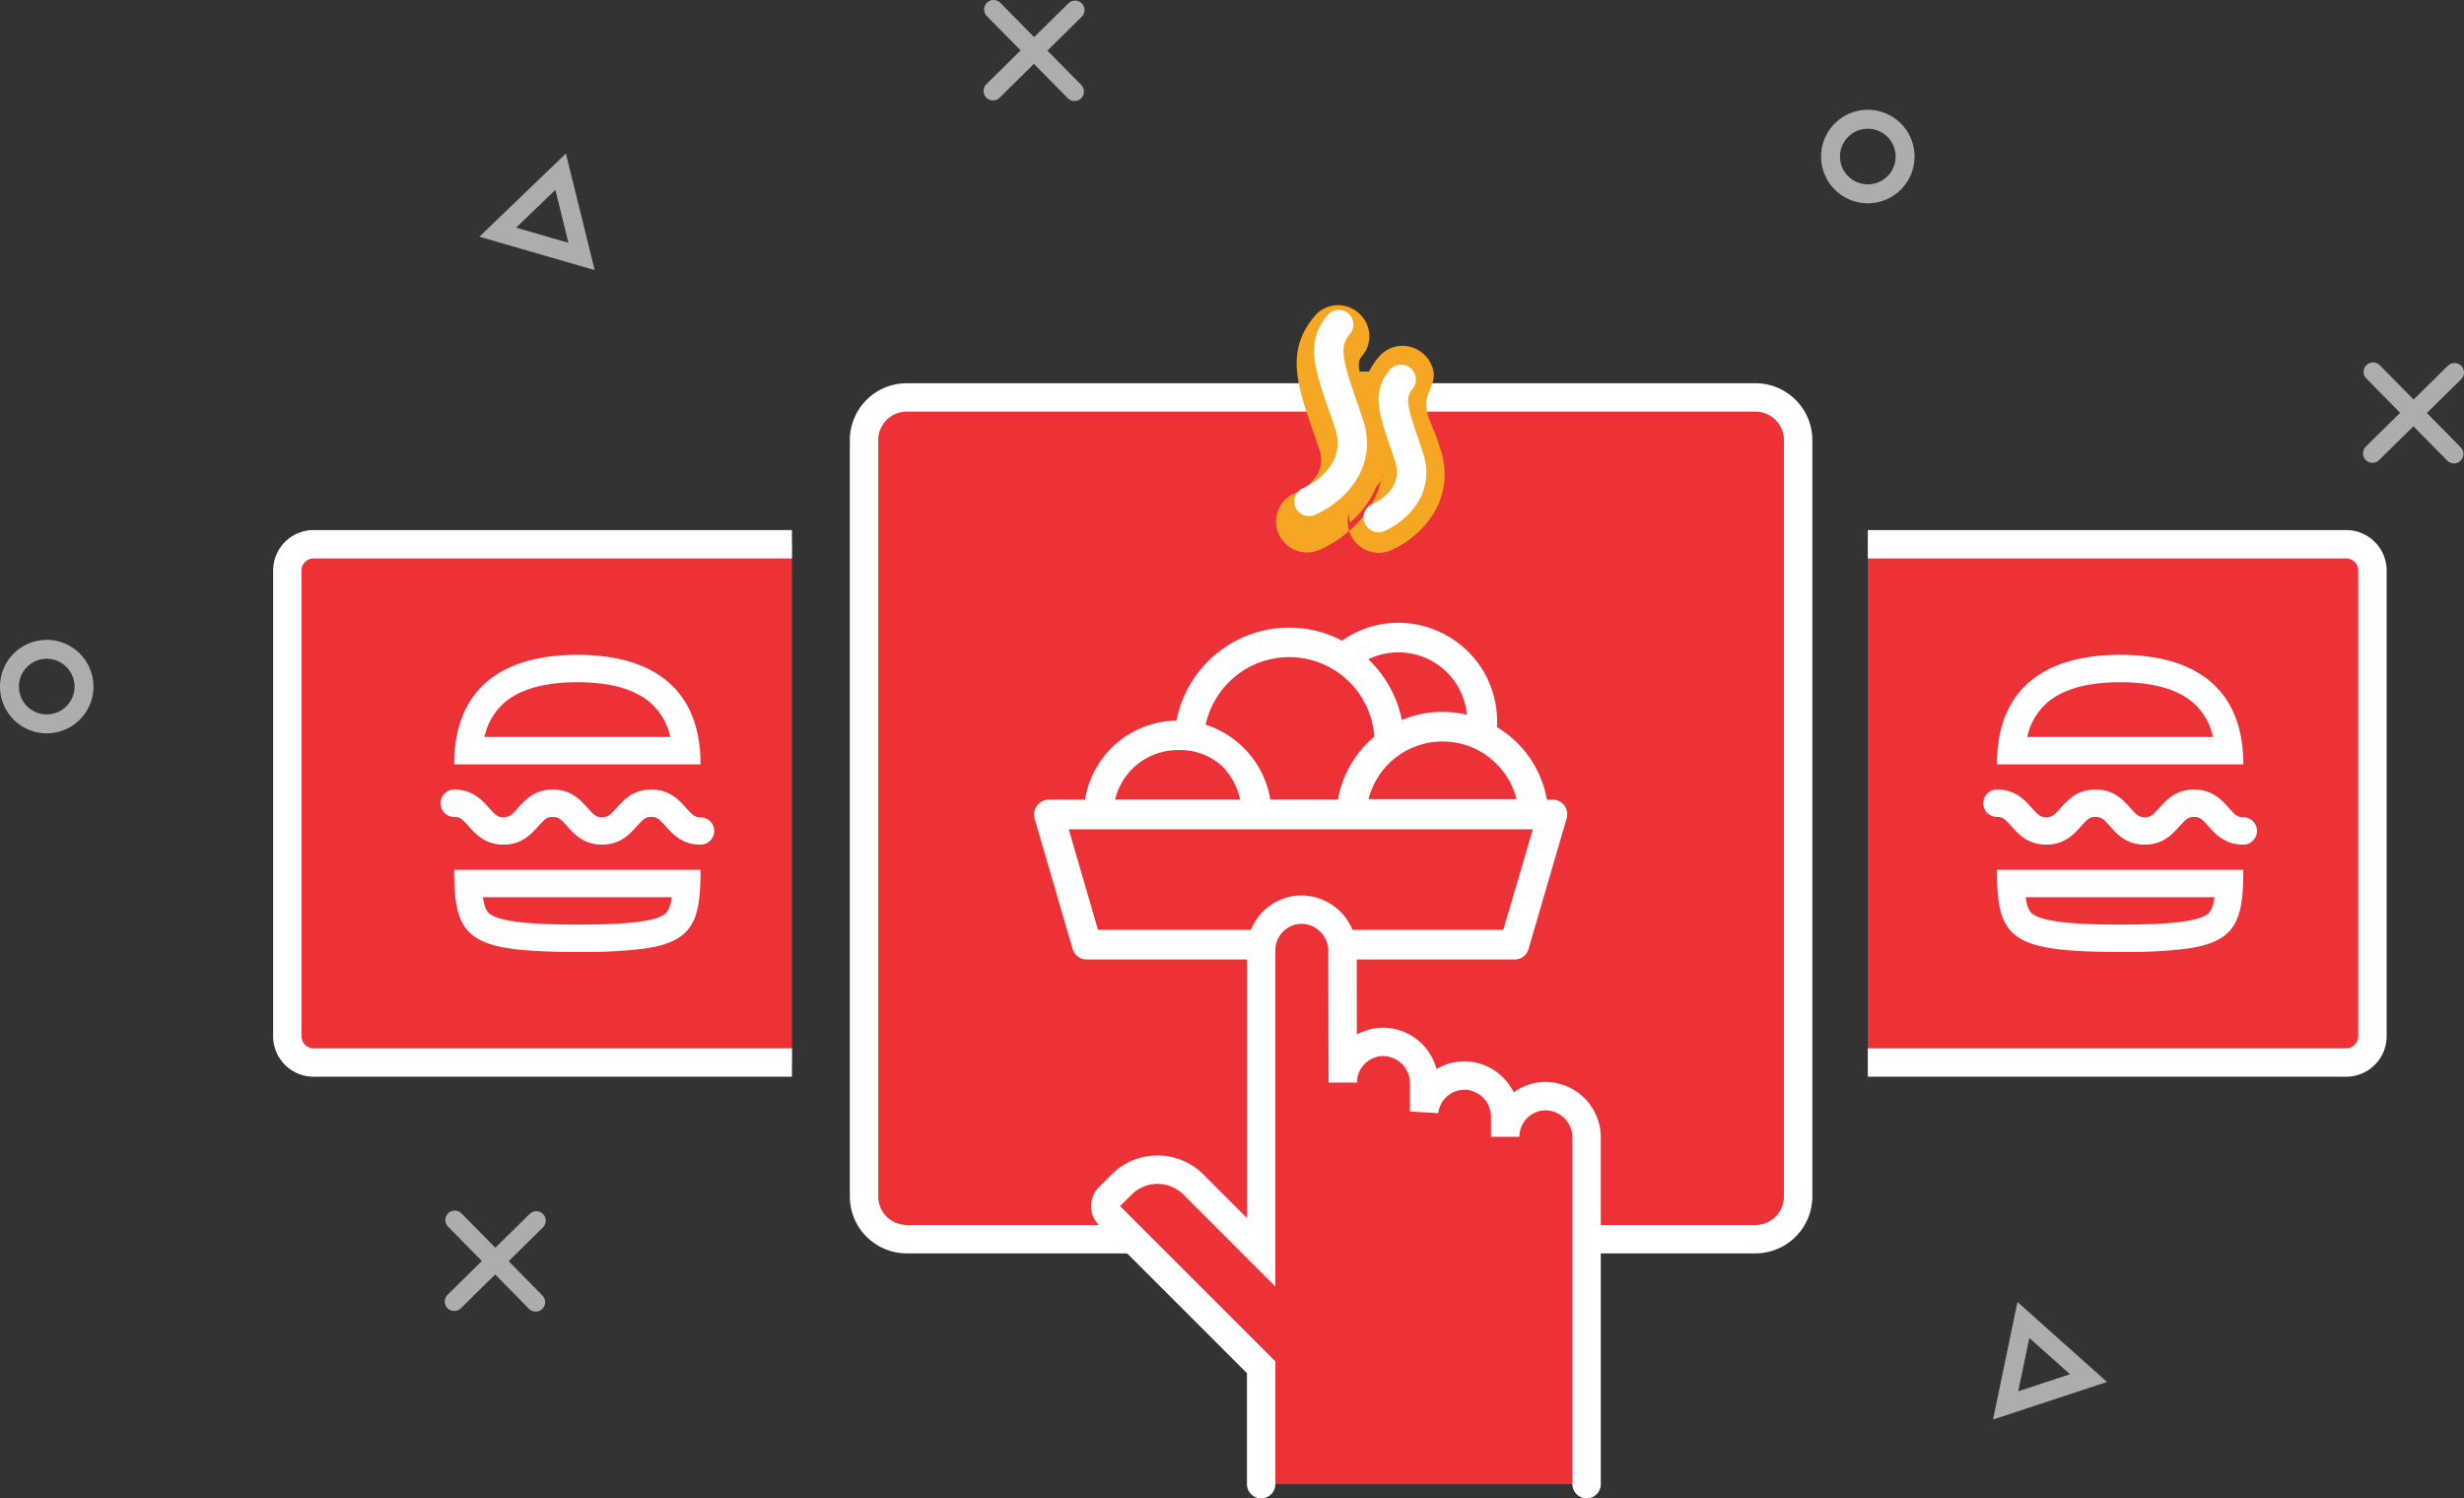 <svg xmlns="http://www.w3.org/2000/svg" xmlns:xlink="http://www.w3.org/1999/xlink" viewBox="0 0 520.896 316.778">
  <rect x="0" y="0" width="520.896" height="316.778" fill="#333333" stroke="none"/>
  <defs>
    <style>
      .cls-1, .cls-14, .cls-16, .cls-3, .cls-4, .cls-6 {
        fill: none;
      }

      .cls-2 {
        fill: #ed3237;
      }

      .cls-14, .cls-16, .cls-3, .cls-4, .cls-6 {
        stroke: #fff;
        stroke-miterlimit: 10;
      }

      .cls-14, .cls-3 {
        stroke-width: 6px;
      }

      .cls-14, .cls-4, .cls-6 {
        stroke-linecap: round;
      }

      .cls-4, .cls-6 {
        stroke-width: 4px;
      }

      .cls-4, .cls-5 {
        opacity: 0.6;
      }

      .cls-7 {
        fill: #fff;
      }

      .cls-8 {
        clip-path: url(#clip-path);
      }

      .cls-9 {
        clip-path: url(#clip-path-2);
      }

      .cls-10 {
        clip-path: url(#clip-path-3);
      }

      .cls-11 {
        clip-path: url(#clip-path-4);
      }

      .cls-12 {
        clip-path: url(#clip-path-5);
      }

      .cls-13 {
        clip-path: url(#clip-path-6);
      }

      .cls-15 {
        fill: #f5a623;
      }

      .cls-16 {
        stroke-width: 2px;
      }
    </style>
    <clipPath id="clip-path">
      <path id="Clip_35" data-name="Clip 35" class="cls-1" d="M52.077,0H0V23.149H52.077V0Z" transform="translate(0.961 0.735)"/>
    </clipPath>
    <clipPath id="clip-path-2">
      <path id="Clip_38" data-name="Clip 38" class="cls-1" d="M0,17.362H52.077V0H0V17.362Z" transform="translate(0.961 0.207)"/>
    </clipPath>
    <clipPath id="clip-path-3">
      <path id="Clip_41" data-name="Clip 41" class="cls-1" d="M57.864,11.643V0H0V11.643Z" transform="translate(0.309 0.057)"/>
    </clipPath>
    <clipPath id="clip-path-4">
      <path id="Clip_45" data-name="Clip 45" class="cls-1" d="M52.077,0H0V23.149H52.077V0Z" transform="translate(0.832 0.735)"/>
    </clipPath>
    <clipPath id="clip-path-5">
      <path id="Clip_48" data-name="Clip 48" class="cls-1" d="M0,17.362H52.077V0H0V17.362Z" transform="translate(0.832 0.207)"/>
    </clipPath>
    <clipPath id="clip-path-6">
      <path id="Clip_51" data-name="Clip 51" class="cls-1" d="M57.864,11.643V0H0V11.643Z" transform="translate(0.181 0.057)"/>
    </clipPath>
  </defs>
  <g id="illusrtation_3" data-name="illusrtation 3" transform="translate(2 1.879)">
    <path id="Fill_1" data-name="Fill 1" class="cls-2" d="M9.039,177.963A9.04,9.04,0,0,1,0,168.921V9.042A9.04,9.04,0,0,1,9.039,0h179.4a9.041,9.041,0,0,1,9.04,9.042V168.921a9.041,9.041,0,0,1-9.04,9.042Z" transform="translate(180.656 82.142)"/>
    <path id="Stroke_3" data-name="Stroke 3" class="cls-3" d="M188.44,177.963H9.039A9.04,9.04,0,0,1,0,168.921V9.042A9.04,9.04,0,0,1,9.039,0h179.4a9.041,9.041,0,0,1,9.04,9.042V168.921A9.041,9.041,0,0,1,188.44,177.963Z" transform="translate(180.656 82.142)"/>
    <path id="Stroke_5" data-name="Stroke 5" class="cls-4" d="M15.76,7.94A7.88,7.88,0,1,1,7.938,0,7.881,7.881,0,0,1,15.76,7.94Z" transform="translate(0 135.403)"/>
    <path id="Stroke_7" data-name="Stroke 7" class="cls-4" d="M15.76,7.94A7.88,7.88,0,1,1,7.938,0,7.881,7.881,0,0,1,15.76,7.94Z" transform="translate(384.982 23.337)"/>
    <g id="Group_13" data-name="Group 13" class="cls-5" transform="translate(207.424 0.02)">
      <path id="Stroke_9" data-name="Stroke 9" class="cls-6" d="M0,0,17.1,17.355" transform="translate(0.623 0.101)"/>
      <path id="Stroke_11" data-name="Stroke 11" class="cls-6" d="M17.352,0,0,17.1" transform="translate(0.496 0.228)"/>
    </g>
    <g id="Group_18" data-name="Group 18" class="cls-5" transform="translate(93.061 255.827)">
      <path id="Stroke_14" data-name="Stroke 14" class="cls-6" d="M0,0,17.1,17.355" transform="translate(1.087 0.236)"/>
      <path id="Stroke_16" data-name="Stroke 16" class="cls-6" d="M17.352,0,0,17.1" transform="translate(0.96 0.364)"/>
    </g>
    <g id="Group_23" data-name="Group 23" class="cls-5" transform="translate(498.939 76.399)">
      <path id="Stroke_19" data-name="Stroke 19" class="cls-6" d="M0,0,17.1,17.355" transform="translate(0.733 0.341)"/>
      <path id="Stroke_21" data-name="Stroke 21" class="cls-6" d="M17.352,0,0,17.1" transform="translate(0.605 0.468)"/>
    </g>
    <path id="Fill_24" data-name="Fill 24" class="cls-7" d="M101.55,71.2h-90.4a3.168,3.168,0,0,1-2.993-2.262L.121,41.4A3.168,3.168,0,0,1,.63,38.642,3.214,3.214,0,0,1,3.138,37.4h7.644A19.838,19.838,0,0,1,30.108,20.688,24.407,24.407,0,0,1,45.571,2.52,24.137,24.137,0,0,1,65.124,3.78a20.67,20.67,0,0,1,22.569-.823A20.74,20.74,0,0,1,97.858,22.066,22.359,22.359,0,0,1,108.419,37.4H109.6a3.1,3.1,0,0,1,2.509,1.243,3.068,3.068,0,0,1,.472,2.753l-8.033,27.542A3.079,3.079,0,0,1,101.55,71.2ZM7.333,43.662,13.523,64.92h85.69l6.236-21.258ZM30.362,26.925A13.535,13.535,0,0,0,21.878,29.9a13.655,13.655,0,0,0-4.739,7.474H43.563a14.024,14.024,0,0,0-3.953-7.2A13.1,13.1,0,0,0,30.362,26.925ZM53.947,7.26a17.986,17.986,0,0,0-11.4,4.073,18.169,18.169,0,0,0-6.265,10.211A20.068,20.068,0,0,1,49.948,37.372H64.26a22.317,22.317,0,0,1,7.682-13.294A18.058,18.058,0,0,0,53.947,7.26ZM86.368,25.1A16.128,16.128,0,0,0,70.722,37.289H102.01A16.11,16.11,0,0,0,86.368,25.1Zm-9.3-18.847a14.887,14.887,0,0,0-6.4,1.465A24.281,24.281,0,0,1,77.751,20.55a22.626,22.626,0,0,1,8.586-1.708,22.2,22.2,0,0,1,5.195.621A14.554,14.554,0,0,0,77.072,6.256Z" transform="translate(216.596 129.785)"/>
    <g id="Group_29" data-name="Group 29" transform="translate(392.424 112.284)">
      <path id="Fill_26" data-name="Fill 26" class="cls-2" d="M0,0H101.122a5.561,5.561,0,0,1,5.561,5.562V104a5.57,5.57,0,0,1-5.561,5.573H0" transform="translate(0.437 0.904)"/>
      <path id="Stroke_28" data-name="Stroke 28" class="cls-3" d="M0,0H101.122a5.561,5.561,0,0,1,5.561,5.562V104a5.57,5.57,0,0,1-5.561,5.573H0" transform="translate(0.437 0.904)"/>
    </g>
    <g id="Group_33" data-name="Group 33" transform="translate(58.303 112.284)">
      <path id="Fill_30" data-name="Fill 30" class="cls-2" d="M106.683,0H5.561A5.561,5.561,0,0,0,0,5.562V104a5.57,5.57,0,0,0,5.561,5.573H106.683" transform="translate(0.437 0.904)"/>
      <path id="Stroke_32" data-name="Stroke 32" class="cls-3" d="M106.683,0H5.561A5.561,5.561,0,0,0,0,5.562V104a5.57,5.57,0,0,0,5.561,5.573H106.683" transform="translate(0.437 0.904)"/>
    </g>
    <g id="Group_43" data-name="Group 43" transform="translate(90.818 135.834)">
      <g id="Group_36" data-name="Group 36" transform="translate(2.242)">
        <path id="Clip_35-2" data-name="Clip 35" class="cls-1" d="M52.077,0H0V23.149H52.077V0Z" transform="translate(0.961 0.735)"/>
        <g id="Group_36-2" data-name="Group 36" class="cls-8">
          <path id="Fill_34" data-name="Fill 34" class="cls-7" d="M52.077,23.15H0C0,15.41,2.365,9.5,7.029,5.584,11.44,1.879,17.835,0,26.038,0s14.6,1.879,19.01,5.584c4.664,3.917,7.028,9.827,7.029,17.565ZM26.038,5.788c-6.815,0-11.963,1.417-15.3,4.211A13.29,13.29,0,0,0,6.4,17.363H45.677A13.277,13.277,0,0,0,41.339,10C38,7.2,32.853,5.788,26.038,5.788Z" transform="translate(0.961 0.734)"/>
        </g>
      </g>
      <g id="Group_39" data-name="Group 39" transform="translate(2.242 45.979)">
        <path id="Clip_38-2" data-name="Clip 38" class="cls-1" d="M0,17.362H52.077V0H0V17.362Z" transform="translate(0.961 0.207)"/>
        <g id="Group_39-2" data-name="Group 39" class="cls-9">
          <path id="Fill_37" data-name="Fill 37" class="cls-7" d="M26.038,17.363c-12.473,0-18.364-.879-21.735-3.243C.686,11.583,0,7.2,0,0H52.077c0,7.23-.688,11.627-4.316,14.156C45.977,15.4,43.479,16.208,39.9,16.7A104.825,104.825,0,0,1,26.038,17.363ZM6.075,5.787c.256,1.963.717,3.04,1.543,3.6,2.807,1.936,11.318,2.184,18.419,2.184,3.186,0,7.3-.04,10.85-.354,3.845-.34,6.321-.929,7.57-1.8.8-.58,1.25-1.632,1.543-3.632Z" transform="translate(0.961 0.207)"/>
        </g>
      </g>
      <g id="Group_42" data-name="Group 42" transform="translate(0 29.157)">
        <path id="Clip_41-2" data-name="Clip 41" class="cls-1" d="M57.864,11.643V0H0V11.643Z" transform="translate(0.309 0.057)"/>
        <g id="Group_42-2" data-name="Group 42" class="cls-10">
          <path id="Fill_40" data-name="Fill 40" class="cls-7" d="M54.971,5.855c-1.221,0-1.736-.482-3.053-1.963C50.471,2.252,48.448,0,44.555,0s-5.882,2.252-7.363,3.892c-1.316,1.48-1.832,1.963-3.052,1.963S32.4,5.373,31.088,3.892C29.64,2.252,27.617,0,23.724,0s-5.882,2.252-7.363,3.892c-1.316,1.48-1.832,1.963-3.051,1.963s-1.736-.482-3.053-1.963C8.809,2.252,6.786,0,2.894,0a2.893,2.893,0,1,0,0,5.787c1.22,0,1.736.483,3.052,1.964,1.447,1.64,3.471,3.892,7.364,3.892S19.192,9.39,20.673,7.75c1.315-1.48,1.832-1.964,3.051-1.964s1.737.483,3.053,1.964c1.446,1.64,3.471,3.892,7.363,3.892S40.022,9.39,41.5,7.75c1.315-1.48,1.831-1.964,3.051-1.964s1.736.483,3.053,1.964c1.446,1.64,3.471,3.892,7.363,3.892a2.894,2.894,0,1,0,0-5.788" transform="translate(0.309 0.057)"/>
        </g>
      </g>
    </g>
    <g id="Group_53" data-name="Group 53" transform="translate(417.091 135.834)">
      <g id="Group_46" data-name="Group 46" transform="translate(2.242)">
        <path id="Clip_45-2" data-name="Clip 45" class="cls-1" d="M52.077,0H0V23.149H52.077V0Z" transform="translate(0.832 0.735)"/>
        <g id="Group_46-2" data-name="Group 46" class="cls-11">
          <path id="Fill_44" data-name="Fill 44" class="cls-7" d="M52.077,23.15H0C0,15.41,2.365,9.5,7.029,5.584,11.44,1.879,17.835,0,26.038,0s14.6,1.879,19.01,5.584c4.664,3.917,7.028,9.827,7.029,17.565ZM26.038,5.788c-6.815,0-11.963,1.417-15.3,4.211A13.29,13.29,0,0,0,6.4,17.363H45.677A13.277,13.277,0,0,0,41.339,10C38,7.2,32.853,5.788,26.038,5.788Z" transform="translate(0.832 0.734)"/>
        </g>
      </g>
      <g id="Group_49" data-name="Group 49" transform="translate(2.242 45.979)">
        <path id="Clip_48-2" data-name="Clip 48" class="cls-1" d="M0,17.362H52.077V0H0V17.362Z" transform="translate(0.832 0.207)"/>
        <g id="Group_49-2" data-name="Group 49" class="cls-12">
          <path id="Fill_47" data-name="Fill 47" class="cls-7" d="M26.038,17.363c-12.473,0-18.364-.879-21.735-3.243C.686,11.583,0,7.2,0,0H52.077c0,7.23-.688,11.627-4.316,14.156C45.977,15.4,43.479,16.208,39.9,16.7A104.825,104.825,0,0,1,26.038,17.363ZM6.075,5.787c.256,1.963.717,3.04,1.543,3.6,2.807,1.936,11.318,2.184,18.419,2.184,3.186,0,7.3-.04,10.85-.354,3.845-.34,6.321-.929,7.57-1.8.8-.58,1.25-1.632,1.543-3.632Z" transform="translate(0.832 0.207)"/>
        </g>
      </g>
      <g id="Group_52" data-name="Group 52" transform="translate(0 29.157)">
        <path id="Clip_51-2" data-name="Clip 51" class="cls-1" d="M57.864,11.643V0H0V11.643Z" transform="translate(0.181 0.057)"/>
        <g id="Group_52-2" data-name="Group 52" class="cls-13">
          <path id="Fill_50" data-name="Fill 50" class="cls-7" d="M54.971,5.855c-1.221,0-1.736-.482-3.053-1.963C50.471,2.252,48.448,0,44.555,0s-5.882,2.252-7.363,3.892c-1.316,1.48-1.832,1.963-3.052,1.963S32.4,5.373,31.088,3.892C29.64,2.252,27.617,0,23.724,0s-5.882,2.252-7.363,3.892c-1.316,1.48-1.832,1.963-3.052,1.963s-1.735-.482-3.052-1.963C8.809,2.252,6.786,0,2.894,0a2.893,2.893,0,1,0,0,5.787c1.22,0,1.736.483,3.052,1.964,1.447,1.64,3.471,3.892,7.363,3.892S19.192,9.39,20.673,7.75c1.315-1.48,1.832-1.964,3.051-1.964s1.737.483,3.053,1.964c1.446,1.64,3.471,3.892,7.363,3.892S40.022,9.39,41.5,7.75c1.315-1.48,1.831-1.964,3.051-1.964s1.736.483,3.053,1.964c1.446,1.64,3.471,3.892,7.363,3.892a2.894,2.894,0,1,0,0-5.788" transform="translate(0.18 0.057)"/>
        </g>
      </g>
    </g>
    <g id="Group_57" data-name="Group 57" transform="translate(230.97 189.663)">
      <path id="Fill_54" data-name="Fill 54" class="cls-2" d="M101.757,121.467V48.218a8.755,8.755,0,0,0-8.766-8.793,8.6,8.6,0,0,0-8.434,8.6V43.883a8.733,8.733,0,0,0-8.38-8.8,8.6,8.6,0,0,0-8.76,7.6V36.751a8.758,8.758,0,0,0-8.767-8.794,8.6,8.6,0,0,0-8.434,8.6L50.157,8.8A8.758,8.758,0,0,0,41.392,0a8.6,8.6,0,0,0-8.434,8.6V72.439L18.65,58.129a10.747,10.747,0,0,0-15.2,0L.787,60.789a2.689,2.689,0,0,0,0,3.8L32.958,96.767v24.7" transform="translate(0.684 0.769)"/>
      <path id="Stroke_56" data-name="Stroke 56" class="cls-14" d="M101.757,121.467V48.218a8.755,8.755,0,0,0-8.766-8.793,8.6,8.6,0,0,0-8.434,8.6V43.883a8.733,8.733,0,0,0-8.38-8.8,8.6,8.6,0,0,0-8.76,7.6V36.751a8.758,8.758,0,0,0-8.767-8.794,8.6,8.6,0,0,0-8.434,8.6L50.157,8.8A8.758,8.758,0,0,0,41.392,0a8.6,8.6,0,0,0-8.434,8.6V72.439L18.65,58.129a10.747,10.747,0,0,0-15.2,0L.787,60.789a2.689,2.689,0,0,0,0,3.8L32.958,96.767v24.7" transform="translate(0.684 0.769)"/>
    </g>
    <path id="Fill_58" data-name="Fill 58" class="cls-15" d="M6.5,0A17.407,17.407,0,0,1,3.829,5.966,21.144,21.144,0,0,1,.286,9.891a6,6,0,0,1,3.33-7.334A5.435,5.435,0,0,0,6.5,0" transform="translate(283.13 98.689)"/>
    <path id="Fill_60" data-name="Fill 60" class="cls-15" d="M24.269,51.839a6.527,6.527,0,0,1-2.52.514,6.61,6.61,0,0,1-6.095-4.112c-.062-.159-.122-.331-.184-.49a23.048,23.048,0,0,0,3.867-4.284,19,19,0,0,0,2.913-6.512,3.677,3.677,0,0,0,.257-1.359q-.109.68-.257,1.359A5.934,5.934,0,0,1,19.1,39.746a6.552,6.552,0,0,0-3.635,8,24.611,24.611,0,0,1-6.339,4,6.384,6.384,0,0,1-2.582.526A6.532,6.532,0,0,1,3.989,39.733c1.2-.515,7.172-3.439,5.153-9.279l-.918-2.68c-3.782-10.858-6.279-18.031-.1-25.4A6.443,6.443,0,0,1,13.107,0a6.689,6.689,0,0,1,6.034,3.88,6.4,6.4,0,0,1-.955,6.879c-.6.71-.869,1.409-.514,3.269H19.7a13.77,13.77,0,0,1,2.044-3.1,6.556,6.556,0,0,1,4.98-2.338,6.738,6.738,0,0,1,6.107,3.966c1.157,2.533.145,4.1-.7,6.356-1.186,3.158.818,6.2,1.815,9.091l.734,2.216c3.757,11-4.173,18.96-10.415,21.617" transform="translate(267.749 62.638)"/>
    <path id="Fill_62" data-name="Fill 62" class="cls-7" d="M2.116,41.623h0a2.088,2.088,0,0,0,.817-.166c4.888-2.08,13.153-8.734,9.546-19.211L11.6,19.667C8.136,9.727,7.277,6.713,10.025,3.447A2.093,2.093,0,0,0,6.794.786C2.41,6.005,4.151,11.017,7.632,21.018l.882,2.558c3.25,9.439-6.8,13.868-7.237,14.055a2.077,2.077,0,0,0,.839,3.992" transform="translate(272.62 64.606)"/>
    <path id="Stroke_64" data-name="Stroke 64" class="cls-16" d="M2.116,41.623h0a2.088,2.088,0,0,0,.817-.166c4.888-2.08,13.153-8.734,9.546-19.211L11.6,19.667C8.136,9.727,7.277,6.713,10.025,3.447A2.093,2.093,0,0,0,6.794.786C2.41,6.005,4.151,11.017,7.632,21.018l.882,2.558c3.25,9.439-6.8,13.868-7.237,14.055A2.077,2.077,0,0,0,2.116,41.623Z" transform="translate(272.62 64.606)"/>
    <path id="Fill_66" data-name="Fill 66" class="cls-7" d="M.169,32.148h0a2.074,2.074,0,0,1,1.09-2.724c.8-.354,7.637-3.556,5.308-10.4l-.692-2.079C3.231,9.256,1.678,5.035,5.308.773A2.141,2.141,0,0,1,8.56,3.558c-1.972,2.349-1.3,4.637,1.3,12.184l.693,2.079c2.894,8.484-3.734,13.849-7.637,15.512A2.106,2.106,0,0,1,.169,32.148" transform="translate(287.267 76.177)"/>
    <path id="Stroke_68" data-name="Stroke 68" class="cls-16" d="M.169,32.148h0a2.074,2.074,0,0,1,1.09-2.724c.8-.354,7.637-3.556,5.308-10.4l-.692-2.079C3.231,9.256,1.678,5.035,5.308.773A2.141,2.141,0,0,1,8.56,3.558c-1.972,2.349-1.3,4.637,1.3,12.184l.693,2.079c2.894,8.484-3.734,13.849-7.637,15.512A2.106,2.106,0,0,1,.169,32.148Z" transform="translate(287.267 76.177)"/>
    <path id="Stroke_70" data-name="Stroke 70" class="cls-4" d="M3.756,0,17.519,12.286,0,18.064Z" transform="translate(421.995 277.188)"/>
    <path id="Stroke_72" data-name="Stroke 72" class="cls-4" d="M17.72,17.914,0,12.784,13.3,0Z" transform="translate(103.222 34.424)"/>
  </g>
</svg>
